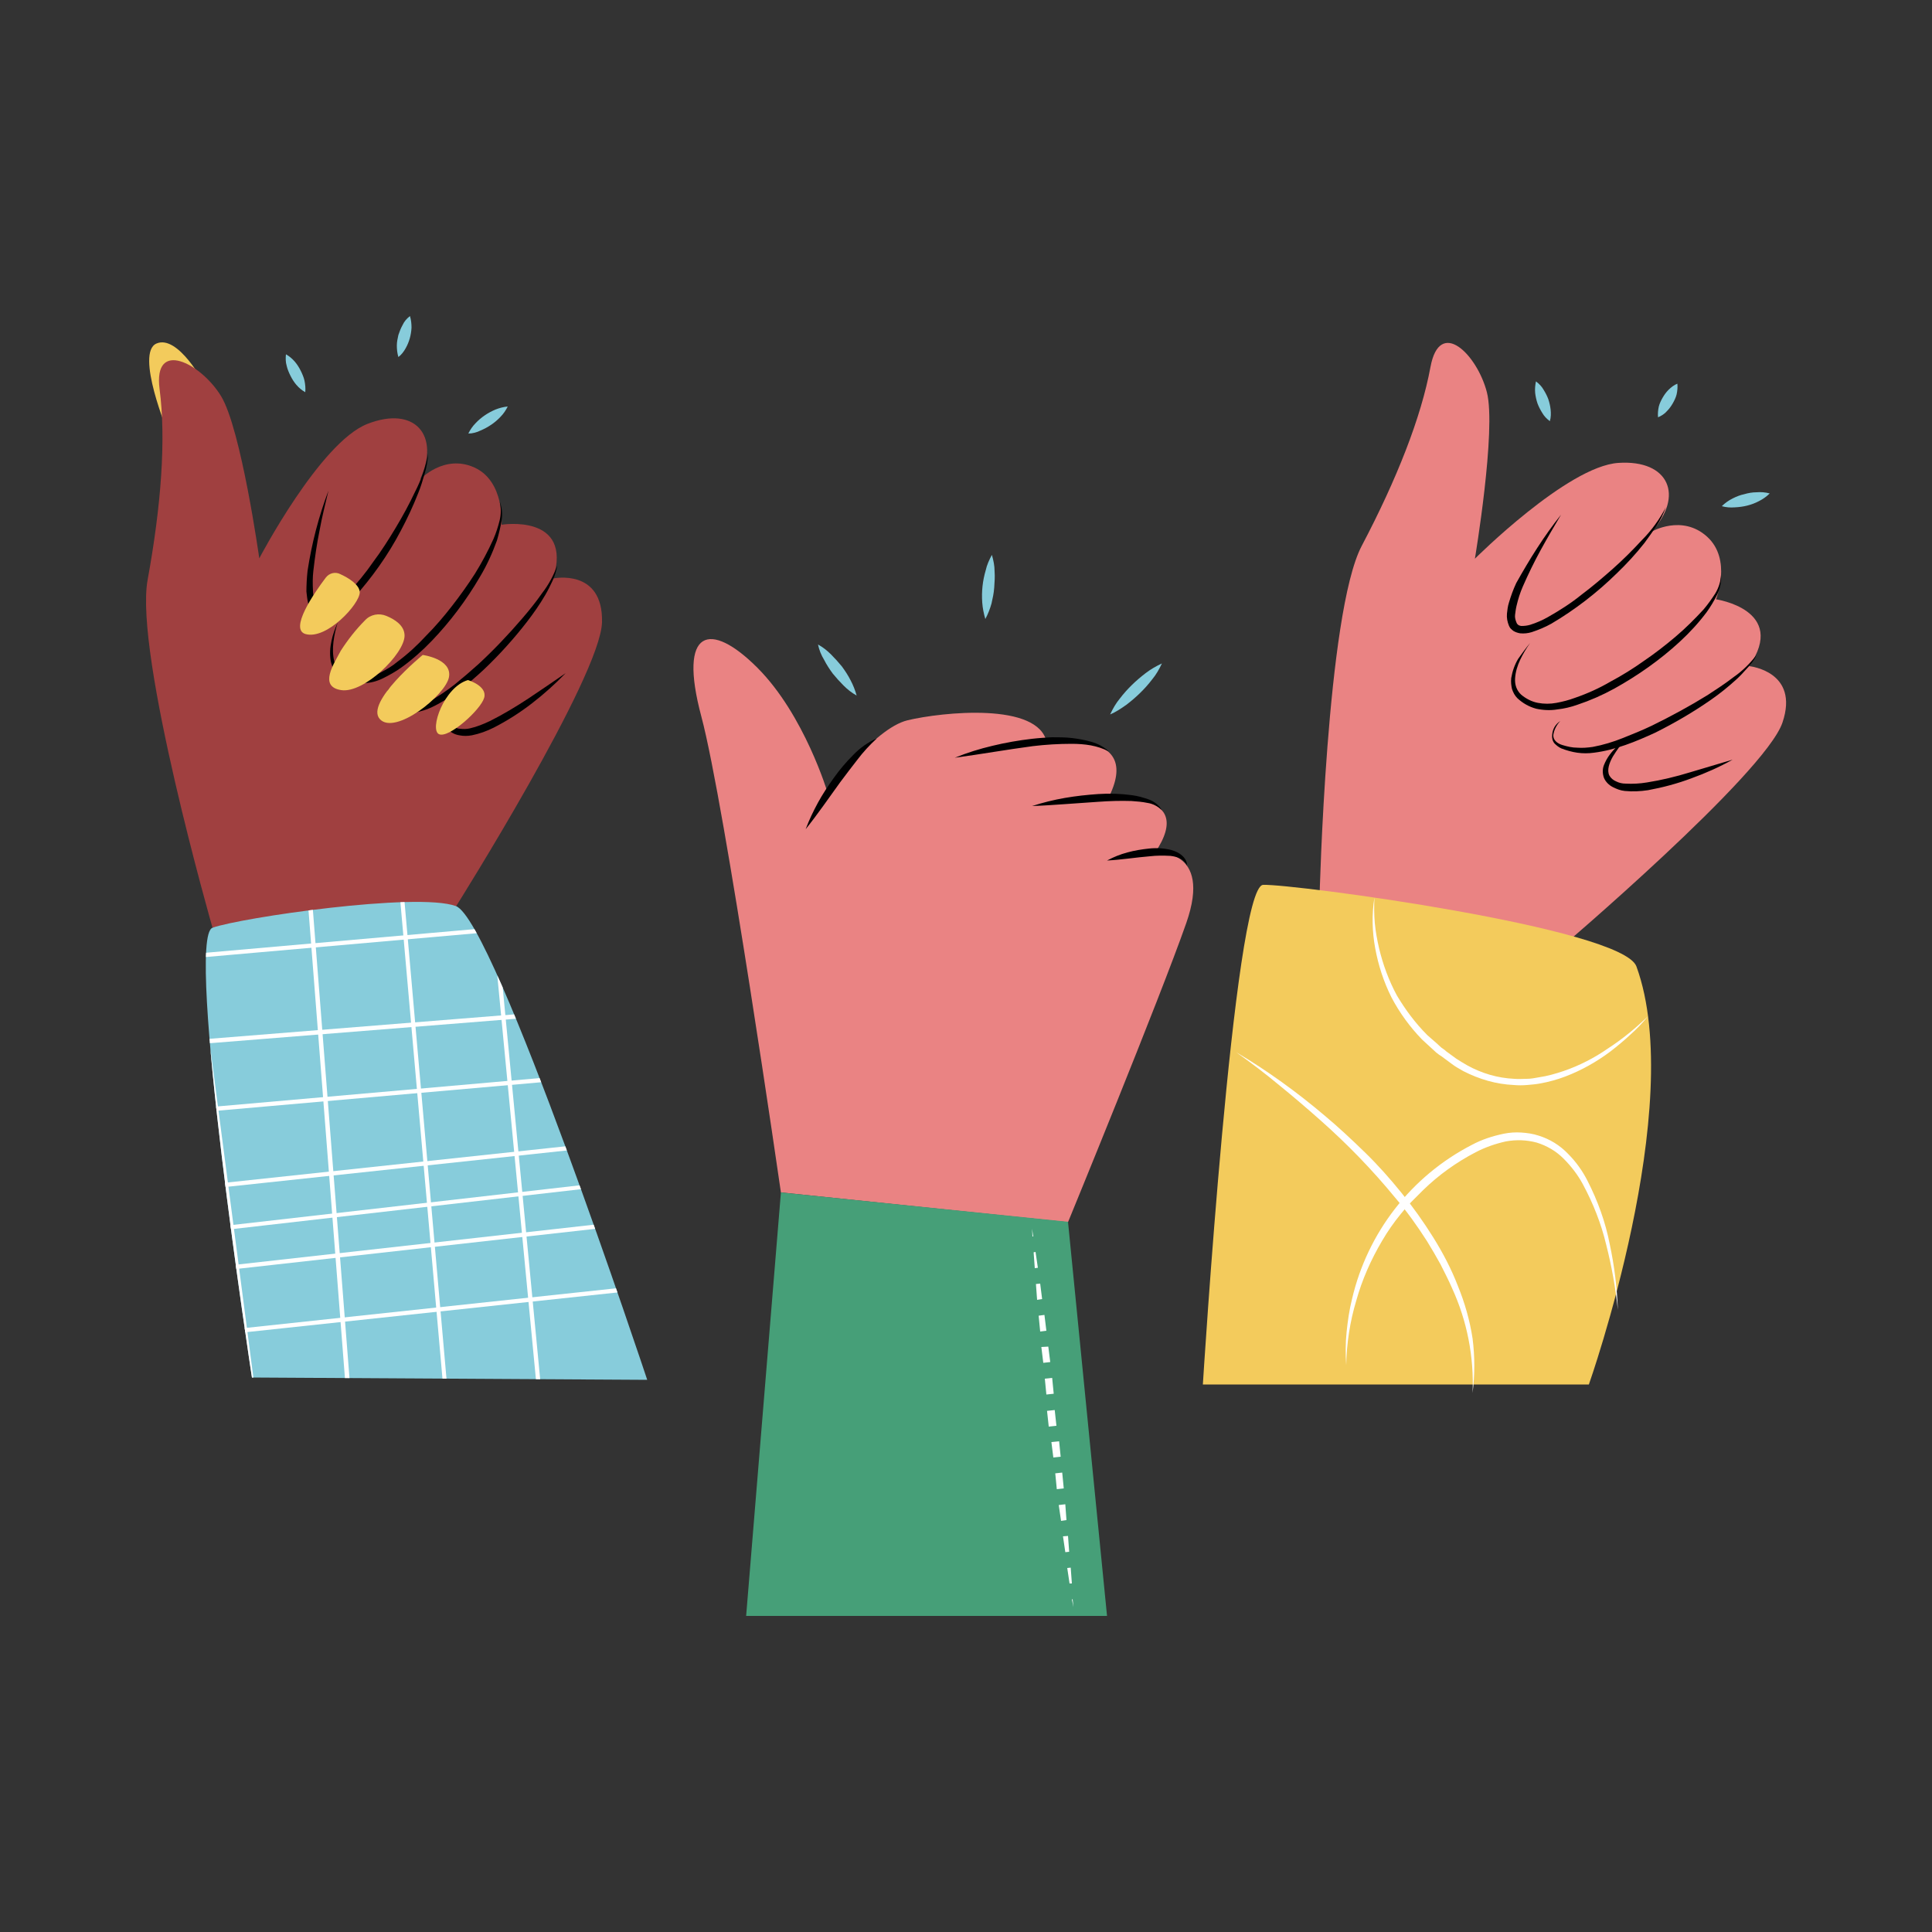 <svg transform="scale(1)" version="1.1" id="Layer_1" xmlns="http://www.w3.org/2000/svg" xmlns:xlink="http://www.w3.org/1999/xlink" x="0px" y="0px" viewBox="0 0 500 500" xml:space="preserve" class="show_show__wrapper__graphic__5Waiy "><rect x="0" y="0" width="500" height="500" fill="#333333" stroke="none"/><title>React</title><style type="text/css">
	.st0{fill:#F3CB5C;}
	.st1{fill:#A04040;}
	.st2{fill:#000001;}
	.st3{fill:#87CCDB;}
	.st4{clip-path:url(#SVGID_2_);}
	.st5{fill:#FFFFFF;}
	.st6{fill:#EA8383;}
	.st7{fill:#469F78;}
</style><g id="hand-1"><path class="st0" d="M52.9,99.4c0,0-6.8-12.9-12.4-10.5s3,23.1,3,23.1L52.9,99.4z"></path><path class="st1" d="M55,240.1c0,0-20.3-70.8-16.8-90s4.8-36.3,3.1-49.4S52,94,57.2,102.5s9.9,42,9.9,42s15.7-30,28-34.8
		s18.9,3,13.6,14.4c0,0,6.2-6.7,14.1-3.1s7,14.8,7,14.8s18.5-3,13.4,13.9c0,0,12.9-2.7,12.6,11.3S118,234.6,118,234.6L55,240.1z"></path><path class="st2" d="M85,127c-0.8,3.4-1.7,6.9-2.3,10.3c-0.7,3.4-1.2,6.9-1.6,10.4c-0.2,1.7-0.2,3.4-0.1,5.2c0,0.8,0.2,1.6,0.4,2.4
		c0.2,0.7,0.5,1.4,1,1.9l0.2,0.2l0.2,0.1c0.1,0.1,0.2,0.1,0.4,0.2c0.3,0.1,0.6,0.1,0.9,0c0.7-0.2,1.4-0.5,2.1-0.9
		c1.4-1,2.7-2.1,3.8-3.3c2.4-2.5,4.6-5.2,6.6-8.1c2.1-2.8,4-5.8,5.8-8.8s3.5-6.1,5-9.3c1.6-3.1,2.8-6.5,3.4-9.9
		c-0.1,1.8-0.4,3.5-0.9,5.2c-0.5,1.7-1,3.4-1.7,5.1c-1.3,3.3-2.8,6.5-4.5,9.7c-3.3,6.3-7.5,12.2-12.3,17.5c-1.3,1.3-2.7,2.5-4.2,3.6
		c-0.8,0.6-1.8,1-2.8,1.2c-0.6,0.1-1.2,0.1-1.8-0.1c-0.3-0.1-0.6-0.2-0.8-0.4c-0.1-0.1-0.3-0.2-0.4-0.2l-0.3-0.3
		c-0.7-0.8-1.2-1.7-1.4-2.8c-0.2-0.9-0.3-1.9-0.4-2.8c0-1.8,0.1-3.6,0.3-5.4C80.7,140.5,82.5,133.6,85,127z"></path><path class="st2" d="M87.4,161.1c-0.5,1.6-0.9,3.3-1.1,5c-0.2,1.7-0.2,3.4,0.2,5c0.3,1.5,1.4,2.9,2.8,3.6c1.5,0.6,3.1,0.9,4.7,0.7
		c1.6-0.2,3.2-0.6,4.6-1.4c1.5-0.8,2.9-1.6,4.2-2.7c2.7-2,5.2-4.3,7.5-6.8c2.4-2.4,4.6-5,6.7-7.7c2.1-2.7,4.1-5.5,5.9-8.3
		c1.8-2.9,3.4-5.9,4.8-9c0.7-1.6,1.2-3.2,1.6-4.8c0.4-1.6,0.4-3.4,0-5c0.6,1.6,0.8,3.4,0.5,5.1c-0.3,1.7-0.7,3.4-1.2,5.1
		c-1.2,3.3-2.6,6.4-4.4,9.4c-3.5,6-7.7,11.6-12.5,16.6c-2.4,2.5-5,4.8-7.9,6.9c-1.4,1-3,1.9-4.6,2.7c-1.6,0.8-3.4,1.3-5.2,1.3
		c-1.9,0.1-3.7-0.3-5.3-1.2c-0.8-0.5-1.5-1.1-2.1-1.9c-0.5-0.8-0.8-1.7-1-2.6c-0.3-1.8-0.2-3.5,0.2-5.3
		C86.1,164.3,86.7,162.7,87.4,161.1z"></path><path class="st2" d="M100.8,178c-0.3,0.6-0.5,1.3-0.6,1.9c-0.2,0.6-0.2,1.3,0,1.9c0.3,1.3,1.6,1.8,2.9,1.8c1.3,0,2.7-0.1,4-0.5
		c1.3-0.3,2.5-0.8,3.7-1.4c2.4-1.3,4.6-2.8,6.8-4.5c2.1-1.7,4.2-3.5,6.2-5.3c4-3.7,7.8-7.7,11.4-11.9c1.8-2.1,3.5-4.2,5.1-6.5
		c1.7-2.2,3-4.6,3.9-7.2c-0.2,1.4-0.6,2.7-1.2,4c-0.6,1.3-1.2,2.5-1.9,3.7c-1.4,2.4-3,4.7-4.7,6.9c-3.4,4.4-7.2,8.6-11.2,12.4
		c-4.1,3.8-8.5,7.4-13.6,9.8c-1.3,0.6-2.7,1-4.1,1.3c-1.4,0.3-2.9,0.3-4.3,0.1c-0.8-0.1-1.5-0.3-2.1-0.7c-0.7-0.4-1.1-1.1-1.2-1.9
		C99.5,180.6,99.9,179.2,100.8,178z"></path><path class="st2" d="M146.4,174.2c-2.7,2.8-5.6,5.4-8.7,7.8c-3.1,2.4-6.4,4.5-9.9,6.3c-1.8,0.9-3.7,1.6-5.7,2
		c-1.1,0.2-2.2,0.2-3.2,0c-1.2-0.2-2.2-0.7-3-1.6c-0.7-0.9-1.1-2-1-3.2c0.1-1,0.3-2,0.6-3c0.7-1.8,1.6-3.6,2.8-5.1
		c-0.8,1.7-1.5,3.6-1.9,5.4c-0.4,1.8-0.5,3.8,0.6,4.9c0.6,0.5,1.3,0.9,2.1,0.9c0.8,0.1,1.7,0.1,2.5-0.1c1.8-0.4,3.5-1.1,5.2-1.9
		c3.4-1.7,6.7-3.7,9.9-5.8C140,178.6,143.2,176.4,146.4,174.2z"></path><path class="st0" d="M84.3,149.5c0.9-1.2,2.5-1.6,3.8-0.9c2.2,1,5,2.8,5,4.7c0,3-8.5,12.3-14,10.8
		C74.8,162.9,81.2,153.6,84.3,149.5z"></path><path class="st0" d="M94.5,160.5c1.4-1.5,3.6-1.9,5.5-1.1c2.2,0.9,4.7,2.5,4.7,5.1c0,4.7-10.5,15-16.4,14.1s-1.9-6.8-0.1-10.2
		C90,165.6,92.1,162.9,94.5,160.5z"></path><path class="st0" d="M109.4,169.5c0,0,7.6,1,6.8,5.7s-14,15.2-17.9,10.9S109.4,169.5,109.4,169.5z"></path><path class="st0" d="M121.1,176c0,0,5.1,1.5,4.2,4.6s-9.2,10.6-11.7,9.4S114.9,177.8,121.1,176z"></path><path class="st3" d="M167.5,357.1c0,0-39.5-118.9-49.5-122.6s-55.8,3-63,5.6s10.2,116.4,10.2,116.4L167.5,357.1z"></path><g><defs><path id="SVGID_1_" d="M167.5,357.1c0,0-39.5-118.9-49.5-122.6s-55.8,3-63,5.6s10.2,116.4,10.2,116.4L167.5,357.1z"></path></defs><clipPath id="SVGID_2_"><use xlink:href="#SVGID_1_" style="overflow: visible;"></use></clipPath><g class="st4"><path class="st5" d="M0.6,444.2c-0.3,0-0.5-0.2-0.6-0.5l-37.8-310.2c0-0.3,0.2-0.6,0.5-0.6c0,0,0,0,0,0c0.3,0,0.6,0.2,0.6,0.5
				L1.1,443.6C1.2,443.9,1,444.2,0.6,444.2L0.6,444.2z"></path><path class="st5" d="M23.3,442.3c-0.3,0-0.5-0.2-0.6-0.5l-40.3-309.9c0-0.3,0.2-0.6,0.5-0.6c0.3,0,0.6,0.2,0.6,0.5l40.3,309.9
				C23.8,442,23.6,442.2,23.3,442.3L23.3,442.3z"></path><path class="st5" d="M37.6,441c-0.3,0-0.5-0.2-0.6-0.5L-4.7,130.7c0-0.3,0.2-0.6,0.5-0.6c0.3-0.1,0.6,0.1,0.6,0.4c0,0,0,0,0,0
				l41.7,309.8C38.1,440.7,37.9,441,37.6,441L37.6,441z"></path><path class="st5" d="M50,439.9c-0.3,0-0.5-0.2-0.6-0.5L11.6,129.3c0-0.3,0.2-0.6,0.5-0.6c0.3,0,0.6,0.2,0.6,0.5l37.8,310.2
				C50.5,439.6,50.3,439.9,50,439.9L50,439.9z"></path><path class="st5" d="M366.2,260.2l-491.3,43.2c-0.3,0-0.6-0.2-0.6-0.5c0,0,0,0,0,0c0-0.3,0.2-0.6,0.5-0.6l491.3-43.2
				c0.3,0,0.6,0.2,0.6,0.5c0,0,0,0,0,0C366.7,259.9,366.5,260.2,366.2,260.2z"></path><path class="st5" d="M359.2,245.6L359.2,245.6L-126,284.4c-0.3,0-0.6-0.2-0.6-0.5c0-0.3,0.2-0.6,0.5-0.6l0,0l485.2-38.9
				c0.3,0,0.5,0.3,0.5,0.6C359.6,245.3,359.5,245.5,359.2,245.6L359.2,245.6z"></path><path class="st5" d="M247.5,230.6l-375.3,33c-0.3,0-0.6-0.2-0.6-0.5c0,0,0,0,0,0c0-0.3,0.2-0.6,0.5-0.6l375.4-33
				c0.3-0.1,0.6,0.1,0.6,0.4c0.1,0.3-0.1,0.6-0.4,0.6C247.6,230.6,247.5,230.6,247.5,230.6L247.5,230.6z"></path><path class="st5" d="M-129.8,243.3c-0.3,0-0.5-0.2-0.6-0.5c0-0.3,0.2-0.6,0.5-0.6c0,0,0,0,0,0l375.3-35.3l0,0
				c0.3,0,0.5,0.2,0.5,0.5c0,0.3-0.2,0.5-0.4,0.5L-129.8,243.3L-129.8,243.3z"></path><path class="st5" d="M-131.2,226.2c-0.3,0-0.5-0.2-0.6-0.5c0-0.3,0.2-0.6,0.5-0.6l374.5-42.5c0.3,0,0.6,0.2,0.6,0.5c0,0,0,0,0,0
				c0,0.3-0.2,0.6-0.5,0.6L-131.2,226.2L-131.2,226.2z"></path><path class="st5" d="M-132.7,207.8c-0.3,0-0.5-0.2-0.6-0.5c0-0.3,0.2-0.6,0.5-0.6l374.3-44.8c0.3,0,0.6,0.2,0.6,0.5
				c0,0.3-0.2,0.6-0.5,0.6L-132.7,207.8L-132.7,207.8z"></path><path class="st5" d="M-133.7,196c-0.3,0-0.5-0.2-0.6-0.5c0-0.3,0.2-0.6,0.5-0.6l374.2-46.1c0.3,0,0.5,0.2,0.6,0.5
				c0,0.3-0.2,0.6-0.5,0.6L-133.7,196L-133.7,196z"></path><path class="st5" d="M-135,181.2c-0.3,0-0.5-0.2-0.6-0.5c0-0.3,0.2-0.6,0.5-0.6c0,0,0,0,0,0l374.5-42.5l0,0
				c0.3-0.1,0.6,0.1,0.6,0.4c0.1,0.3-0.1,0.6-0.4,0.6c0,0-0.1,0-0.1,0L-135,181.2z"></path><path class="st5" d="M78.8,462c-0.3,0-0.5-0.2-0.6-0.5L34.5,127.3c0-0.3,0.2-0.6,0.5-0.6c0,0,0,0,0,0c0.3-0.1,0.5,0.1,0.6,0.4
				c0,0,0,0,0,0.1l43.7,334.3C79.3,461.7,79.1,462,78.8,462L78.8,462z"></path><path class="st5" d="M97.9,460.3L97.9,460.3c-0.3,0-0.6-0.2-0.6-0.5L71.7,131c0-0.3,0.2-0.5,0.5-0.6l0,0c0.3,0,0.6,0.2,0.6,0.5
				l25.7,328.8C98.4,460,98.2,460.3,97.9,460.3C97.9,460.3,97.9,460.3,97.9,460.3z"></path><path class="st5" d="M124,458c-0.3,0-0.6-0.2-0.6-0.5c0,0,0,0,0,0L94.4,129c0-0.3,0.3-0.5,0.6-0.5c0.3,0,0.5,0.2,0.5,0.4
				l28.9,328.5C124.5,457.7,124.3,457.9,124,458z"></path><path class="st5" d="M148.7,455.8c-0.3,0-0.5-0.2-0.6-0.5L116.7,127c0-0.3,0.2-0.6,0.5-0.6c0,0,0,0,0,0l0,0
				c0.3,0,0.5,0.2,0.6,0.5c0,0,0,0,0,0l31.4,328.4C149.2,455.6,149,455.8,148.7,455.8C148.7,455.9,148.7,455.9,148.7,455.8
				L148.7,455.8z"></path><path class="st5" d="M175.3,453.5c-0.3,0-0.5-0.2,5.3,8.6l-39.3-327.5c-5.9-9.4-5.7-9.7-5.4-9.7s0.6,0.2,6.4,9.6L181.7,462
				C175.9,453.2,175.7,453.5,175.3,453.5L175.3,453.5z"></path><path class="st5" d="M198,451.5c-0.3,0-0.5-0.2-0.6-0.5l-41.9-327.3c0-0.3,0.2-0.6,0.5-0.6c0,0,0,0,0,0l0,0
				c0.3,0,0.5,0.2,0.6,0.5L198.4,451C198.5,451.2,198.3,451.5,198,451.5L198,451.5z"></path><path class="st5" d="M212.3,450.3c-0.3,0-0.5-0.2-0.6-0.5l-43.2-327.2c0-0.3,0.2-0.6,0.5-0.6c0.3,0,0.6,0.2,0.6,0.5l43.2,327.2
				C212.8,450,212.6,450.2,212.3,450.3C212.3,450.3,212.3,450.3,212.3,450.3L212.3,450.3z"></path><path class="st5" d="M224.6,449.2c-0.3,0-0.5-0.2-0.6-0.5l-39.3-327.5c0-0.3,0.2-0.6,0.5-0.6c0,0,0,0,0,0c0.3,0,0.6,0.2,0.6,0.5
				l39.3,327.5C225.1,448.9,224.9,449.2,224.6,449.2L224.6,449.2z"></path><path class="st5" d="M283.5,402.5L283.5,402.5l-422.8,29.2c-0.3,0-0.6-0.2-0.6-0.5c0,0,0,0,0,0c0-0.3,0.2-0.5,0.5-0.6l0,0
				l422.8-29.2c0.3,0,0.5,0.2,0.6,0.5C284.1,402.2,283.8,402.5,283.5,402.5C283.6,402.5,283.6,402.5,283.5,402.5z"></path><path class="st5" d="M281.7,381.1L281.7,381.1l-421.5,34.6c-0.3,0-0.6-0.2-0.6-0.5c0,0,0,0,0,0c0-0.3,0.2-0.6,0.5-0.6l0,0
				l421.5-34.6c0.3,0,0.6,0.2,0.6,0.5c0,0,0,0,0,0C282.2,380.8,282,381.1,281.7,381.1z"></path><path class="st5" d="M279.9,361.2l-421.3,37.1c-0.3,0-0.6-0.2-0.6-0.5c0,0,0,0,0,0c0-0.3,0.2-0.5,0.5-0.6l421.3-37.1
				c0.3,0,0.6,0.2,0.6,0.5S280.2,361.2,279.9,361.2z"></path><path class="st5" d="M-143,381.3c-0.3,0-0.6-0.2-0.6-0.5c0-0.3,0.2-0.6,6.3,8.5l421.3-39l-5.8-9.1c0.3,0,0.5,0.2,0.6,0.5
				c0,0.3-0.2,0.6,5.4,9.7l-421.3,39L-143,381.3z"></path><path class="st5" d="M-144.1,367c-0.3,0-0.5-0.2-0.6-0.5c0-0.3,0.2-0.6,0.5-0.6c0,0,0,0,0,0l420.6-45l0,0c0.3,0,0.5,0.2,0.6,0.5
				c0,0.3-0.2,0.6-0.5,0.6L-144.1,367L-144.1,367z"></path><path class="st5" d="M-145.4,351.5c-0.3,0-0.6-0.2-0.6-0.5c0-0.3,0.2-0.6,0.5-0.6l420.4-47l0,0c0.3,0,0.5,0.2,0.6,0.5
				c0,0.3-0.2,0.6-0.5,0.6L-145.4,351.5L-145.4,351.5z"></path><path class="st5" d="M-146.2,341.7c-0.3,0-0.5-0.2-0.6-0.5c0-0.3,0.2-0.6,0.5-0.6l420.3-48c0.3-0.1,0.6,0.1,0.6,0.4
				s-0.1,0.6-0.4,0.6c0,0-0.1,0-0.1,0L-146.2,341.7L-146.2,341.7z"></path><path class="st5" d="M-147.3,329.2c-0.3,0-0.6-0.2-0.6-0.5c0,0,0,0,0,0c0-0.3,0.2-0.6,0.5-0.6l420.5-45l0,0
				c0.3,0,0.6,0.2,0.6,0.5c0,0.3-0.2,0.6-0.5,0.6L-147.3,329.2L-147.3,329.2z"></path></g></g><path class="st3" d="M74,91.7c0.9,0.5,1.6,1.1,2.3,1.9c0.6,0.7,1.1,1.5,1.5,2.3c0.4,0.8,0.8,1.7,1,2.6c0.2,1,0.3,2,0.2,3
		c-0.9-0.5-1.6-1.1-2.3-1.9c-0.6-0.7-1.1-1.5-1.5-2.3c-0.4-0.8-0.8-1.7-1-2.6C73.9,93.7,73.9,92.7,74,91.7z"></path><path class="st3" d="M106.1,81.8c0.3,1,0.4,2,0.4,3c-0.1,1.9-0.6,3.7-1.5,5.3c-0.5,0.9-1.1,1.7-1.9,2.3c-0.3-1-0.4-2-0.4-3
		c0-0.9,0.2-1.8,0.4-2.7c0.3-0.9,0.6-1.7,1.1-2.6C104.6,83.2,105.3,82.4,106.1,81.8z"></path><path class="st3" d="M121.2,112.2c0.5-1,1.1-1.9,1.9-2.7c1.4-1.5,3.2-2.7,5.1-3.5c1-0.4,2.1-0.7,3.2-0.8c-0.5,1-1.1,1.9-1.9,2.7
		c-1.4,1.5-3.2,2.7-5.1,3.5C123.4,111.9,122.3,112.2,121.2,112.2z"></path></g><g id="hand-3"><path class="st6" d="M341.5,232.2c0,0,1.8-73.6,10.9-90.9S367.8,108,370.2,95s12.1-3.2,14.6,6.5s-3.1,43.1-3.1,43.1
		s23.9-23.9,37.1-24.8s17.1,8.6,8.6,17.8c0,0,7.9-4.6,14.4,1.3s2.3,16.2,2.3,16.2s18.6,2.7,8.6,17.3c0,0,13.1,1.3,8.6,14.6
		s-58,58.8-58,58.8L341.5,232.2z"></path><path class="st2" d="M404,133.2c-1.8,3-3.6,6.1-5.3,9.2c-1.7,3.1-3.2,6.2-4.6,9.4c-0.7,1.6-1.2,3.2-1.6,4.9
		c-0.2,0.8-0.3,1.6-0.4,2.4c-0.1,0.7,0.1,1.4,0.4,2.1l0.1,0.2c0,0.1,0.1,0.1,0.1,0.1c0.1,0.1,0.2,0.2,0.3,0.3
		c0.3,0.1,0.5,0.2,0.8,0.2c0.8,0,1.5-0.1,2.2-0.3c1.6-0.5,3.2-1.2,4.6-2c3-1.7,6-3.6,8.7-5.8c2.8-2.1,5.5-4.4,8.1-6.7
		s5.1-4.8,7.5-7.4c2.5-2.5,4.6-5.4,6.2-8.5c-0.6,1.7-1.4,3.3-2.4,4.8c-1,1.5-2,2.9-3.1,4.4c-2.2,2.8-4.6,5.4-7.2,7.9
		c-5.1,5-10.8,9.4-16.9,13c-1.6,0.9-3.3,1.6-5.1,2.2c-1,0.3-2,0.4-3,0.3c-0.6-0.1-1.2-0.3-1.7-0.6c-0.3-0.2-0.5-0.4-0.7-0.6
		c-0.1-0.1-0.2-0.2-0.3-0.4l-0.2-0.4c-0.4-1-0.6-2-0.5-3.1c0.1-0.9,0.2-1.9,0.5-2.8c0.5-1.7,1.1-3.4,1.9-5.1
		C395.8,144.8,399.6,138.7,404,133.2z"></path><path class="st2" d="M396,166.4c-1,1.4-1.9,2.9-2.6,4.4c-0.7,1.5-1.2,3.1-1.3,4.8c-0.1,1.6,0.4,3.1,1.6,4.2c1.2,1,2.7,1.8,4.3,2.1
		c1.6,0.3,3.2,0.3,4.8,0c1.6-0.3,3.2-0.7,4.8-1.3c3.2-1.1,6.3-2.5,9.2-4.2c3-1.6,5.9-3.4,8.7-5.4c2.8-1.9,5.5-4,8.1-6.2
		c2.6-2.2,5-4.6,7.3-7.1c1.1-1.3,2.1-2.7,3-4.1c0.9-1.5,1.4-3.1,1.5-4.8c0.1,1.7-0.2,3.5-1,5.1c-0.8,1.6-1.7,3.1-2.7,4.5
		c-2.1,2.8-4.4,5.3-7,7.7c-5.1,4.7-10.8,8.7-16.9,12.1c-3.1,1.7-6.3,3.1-9.6,4.2c-1.7,0.6-3.4,1-5.2,1.2c-1.8,0.3-3.7,0.2-5.5-0.2
		c-1.8-0.5-3.4-1.4-4.8-2.7c-0.7-0.7-1.1-1.5-1.4-2.4c-0.2-0.9-0.3-1.8-0.2-2.8c0.3-1.8,0.9-3.5,1.8-5
		C393.9,169.1,394.9,167.7,396,166.4z"></path><path class="st2" d="M403.8,186.6c-0.5,0.5-0.9,1.1-1.2,1.7c-0.3,0.6-0.5,1.2-0.6,1.9c-0.1,1.3,1,2.2,2.3,2.6
		c1.3,0.4,2.6,0.7,3.9,0.7c1.3,0.1,2.6,0,4-0.2c2.7-0.5,5.3-1.3,7.8-2.3c2.5-1,5-2,7.5-3.2c4.9-2.4,9.7-5,14.4-7.9
		c2.3-1.5,4.6-3,6.8-4.7c2.3-1.6,4.2-3.5,5.9-5.7c-0.6,1.3-1.4,2.4-2.4,3.4c-0.9,1-1.9,2.1-2.9,3c-2.1,1.9-4.2,3.6-6.5,5.2
		c-4.6,3.2-9.4,6-14.4,8.5c-5,2.3-10.3,4.5-15.9,5.2c-1.4,0.2-2.9,0.2-4.3,0c-1.4-0.2-2.8-0.6-4.1-1.1c-0.7-0.3-1.3-0.8-1.8-1.3
		c-0.5-0.6-0.7-1.4-0.6-2.2C401.8,188.6,402.6,187.4,403.8,186.6z"></path><path class="st2" d="M448.4,196.6c-3.4,1.9-7,3.5-10.6,4.8c-3.7,1.4-7.5,2.4-11.3,3.1c-2,0.3-4,0.4-6,0.2c-1.1-0.1-2.1-0.5-3.1-1
		c-1-0.5-1.9-1.4-2.3-2.4c-0.4-1.1-0.4-2.3,0-3.3c0.4-1,0.9-1.9,1.5-2.7c1.2-1.6,2.6-2.9,4.2-4.1c-1.3,1.4-2.4,3-3.4,4.6
		c-0.9,1.6-1.6,3.5-0.9,4.9c0.4,0.7,1,1.2,1.7,1.5c0.8,0.4,1.6,0.6,2.5,0.6c1.8,0.1,3.7,0,5.5-0.3c3.8-0.6,7.5-1.5,11.1-2.6
		C441,198.8,444.7,197.7,448.4,196.6z"></path><path class="st0" d="M411.2,358.3c0,0,25.5-72.1,12.3-108.2c-3.7-10-89-21.4-96.6-21.1s-15.6,129.3-15.6,129.3L411.2,358.3z"></path><path class="st5" d="M355.7,232.3c-0.1,2.2-0.1,4.4,0.1,6.6c0.2,2.2,0.6,4.3,1.1,6.5c1,4.2,2.5,8.3,4.6,12.2
		c2.2,3.7,4.8,7.2,7.9,10.3l2.4,2.1l1.2,1.1c0.4,0.3,0.9,0.6,1.3,1l2.6,1.9c0.9,0.6,1.8,1.1,2.8,1.7c3.8,2.1,7.9,3.3,12.2,3.5
		c1.1,0.1,2.1,0,3.2,0s2.1-0.2,3.2-0.4c2.1-0.3,4.2-0.9,6.3-1.6c4.1-1.4,8-3.4,11.6-5.9c3.7-2.4,7.1-5.2,10.3-8.3
		c-1.4,1.7-2.9,3.3-4.6,4.8c-1.6,1.5-3.3,2.9-5.1,4.3c-3.6,2.7-7.5,4.9-11.7,6.5c-2.1,0.8-4.3,1.4-6.5,1.8c-1.1,0.2-2.2,0.3-3.4,0.4
		s-2.3,0.1-3.4,0c-4.6-0.2-9-1.5-13.1-3.6c-1-0.6-2-1.1-2.9-1.8l-2.7-2c-0.5-0.3-0.9-0.6-1.4-1l-1.2-1.1L368,269
		c-3.1-3.2-5.8-6.9-7.9-10.9c-2-4-3.4-8.3-4.2-12.7C355.1,241.1,355,236.6,355.7,232.3z"></path><path class="st5" d="M319.9,272.3c8.1,4.8,15.7,10.3,22.9,16.4c3.6,3,7,6.2,10.4,9.5s6.5,6.8,9.5,10.5c3,3.7,5.7,7.5,8.2,11.5
		c2.5,4,4.7,8.2,6.4,12.6c1.8,4.4,3.1,9,3.8,13.6c0.6,4.7,0.6,9.4,0,14.1c0.4-9.3-1.4-18.6-5.3-27.1c-0.9-2.1-2-4.2-3-6.2l-1.7-3
		c-0.6-1-1.2-2-1.8-3c-2.5-3.9-5.2-7.7-8.2-11.2c-5.9-7.2-12.4-13.9-19.4-20.1c-3.5-3.1-7-6.1-10.7-9.1
		C327.4,277.8,323.7,275,319.9,272.3z"></path><path class="st5" d="M348.4,353.3c-0.2-2.9-0.2-5.7,0.1-8.6c0.3-2.9,0.7-5.7,1.4-8.5c4-17.2,15.3-31.8,31-39.9
		c2.6-1.4,5.4-2.3,8.3-2.9c1.5-0.3,3-0.4,4.5-0.3c1.5,0.1,3,0.3,4.5,0.8c2.9,0.9,5.5,2.5,7.6,4.7c2.1,2.1,3.8,4.5,5.1,7.1
		c2.6,5.1,4.6,10.6,5.7,16.3c1.2,5.6,1.9,11.3,2.1,17c-0.6-5.7-1.6-11.3-3-16.8c-1.3-5.5-3.4-10.8-6.1-15.8c-1.3-2.4-3-4.6-5-6.6
		c-1.9-1.9-4.3-3.3-6.9-4.1c-2.6-0.7-5.3-0.8-8-0.3c-2.7,0.6-5.3,1.5-7.8,2.8c-5,2.6-9.6,5.9-13.6,9.8c-1,1-2,2-3,3
		s-1.9,2.1-2.8,3.2c-1.8,2.2-3.4,4.5-4.8,6.9c-2.9,4.9-5.2,10.1-6.7,15.5C349.4,341.9,348.5,347.6,348.4,353.3z"></path><path class="st3" d="M397.5,98.7c0.8,0.6,1.5,1.3,2,2.2c0.5,0.8,0.9,1.6,1.2,2.4c0.3,0.9,0.5,1.8,0.6,2.7c0.1,1,0.1,2-0.2,3
		c-0.8-0.6-1.5-1.3-2-2.2c-0.5-0.8-0.9-1.6-1.2-2.4c-0.3-0.9-0.5-1.8-0.6-2.7C397.2,100.7,397.3,99.7,397.5,98.7z"></path><path class="st3" d="M434.1,99.3c0.1,0.9,0,1.9-0.2,2.8c-0.2,0.8-0.6,1.6-1,2.3c-0.4,0.7-0.9,1.4-1.5,2c-0.6,0.7-1.4,1.2-2.3,1.6
		c-0.1-0.9,0-1.9,0.2-2.8c0.2-0.8,0.6-1.6,1-2.3c0.4-0.7,0.9-1.4,1.5-2C432.5,100.2,433.3,99.6,434.1,99.3z"></path><path class="st3" d="M445.6,131c0.8-0.8,1.8-1.5,2.8-2c1-0.5,2-0.9,3-1.1c1-0.3,2.1-0.5,3.2-0.5c1.1-0.1,2.3,0,3.4,0.3
		c-0.8,0.8-1.8,1.5-2.8,2c-1.9,1-4,1.5-6.2,1.6C447.8,131.4,446.7,131.3,445.6,131z"></path></g><g id="hand-2"><path class="st6" d="M202.1,308.6c0,0-14.5-100.4-20.6-123.2s2.3-24.8,14.5-12.6s18.2,32.4,18.2,32.4s11.9-16.7,20.7-18.8
		s34-4.8,36,5.8c0,0,25.6-4.2,15.8,14.6c0,0,23.4-2.7,12.2,13.9c0,0,15-1.5,8.1,18.2s-30.6,77.4-30.6,77.4L202.1,308.6z"></path><path class="st2" d="M247.1,196.1c3.2-1.3,6.4-2.3,9.8-3.1c3.3-0.8,6.7-1.4,10.2-1.8c1.7-0.2,3.4-0.3,5.1-0.4c1.7,0,3.5,0,5.2,0.2
		c1.7,0.2,3.4,0.5,5.1,1c1.7,0.5,3.2,1.3,4.5,2.5c-1.5-0.8-3.1-1.3-4.7-1.6c-1.7-0.3-3.3-0.4-5-0.4c-3.3,0-6.7,0.2-10,0.6
		C260.5,194,253.8,195.2,247.1,196.1z"></path><path class="st2" d="M267.1,208.6c2.8-0.9,5.6-1.6,8.5-2.1c2.9-0.5,5.7-0.8,8.6-1c2.9-0.2,5.9-0.1,8.8,0.3c1.5,0.2,2.9,0.6,4.3,1.1
		c1.4,0.5,2.7,1.5,3.4,2.8c-1-1-2.3-1.7-3.7-1.9c-1.4-0.3-2.8-0.4-4.2-0.5c-2.8-0.1-5.7,0-8.5,0.2s-5.7,0.4-8.6,0.6
		S270,208.5,267.1,208.6z"></path><path class="st2" d="M286.5,222.7c1.7-0.9,3.4-1.6,5.3-2.1c1.8-0.5,3.7-0.8,5.6-1c1.9-0.2,3.9-0.1,5.8,0.4c1,0.3,1.9,0.7,2.7,1.4
		c0.8,0.7,1.3,1.6,1.3,2.6c-0.9-1.8-2.6-2.3-4.3-2.5c-1.8-0.1-3.6-0.1-5.3,0.1C293.9,221.9,290.3,222.5,286.5,222.7z"></path><path class="st2" d="M208.5,214.6c0.9-2.4,2-4.7,3.2-6.9c1.2-2.2,2.6-4.3,4.1-6.4c1.5-2.1,3.1-4,4.9-5.8c1.8-1.9,3.9-3.4,6.2-4.4
		c-1.8,1.7-3.5,3.5-5,5.5c-1.5,1.9-3,3.9-4.5,5.9C214.5,206.5,211.7,210.6,208.5,214.6z"></path><polygon class="st7" points="193.1,418.2 202.1,308.6 276.4,316.2 286.5,418.2 	"></polygon><polygon class="st5" points="267.1,318 267.4,320 267.2,320 	"></polygon><polygon class="st5" points="268,324 268.6,328.1 267.8,328.2 267.5,324.1 	"></polygon><polygon class="st5" points="269.2,332.2 269.7,336.2 268.4,336.4 268.1,332.3 	"></polygon><polygon class="st5" points="270.3,340.3 270.8,344.4 269.2,344.6 268.8,340.5 	"></polygon><polygon class="st5" points="271.3,348.5 271.8,352.5 270,352.7 269.5,348.6 	"></polygon><polygon class="st5" points="272.3,356.6 272.7,360.7 270.8,360.9 270.4,356.8 	"></polygon><rect class="st5" x="271.4" y="364.9" transform="matrix(0.994 -0.108 0.108 0.994 -38.21 31.731)" width="2" height="4.1"></rect><polygon class="st5" points="274.1,373 274.5,377 272.6,377.2 272.1,373.2 	"></polygon><polygon class="st5" points="274.9,381.1 275.3,385.2 273.5,385.4 273.1,381.3 	"></polygon><polygon class="st5" points="275.7,389.3 276,393.4 274.6,393.6 274,389.5 	"></polygon><polygon class="st5" points="276.4,397.5 276.7,401.6 275.7,401.7 275.1,397.6 	"></polygon><polygon class="st5" points="277.1,405.7 277.4,409.8 276.8,409.8 276.2,405.8 	"></polygon><polygon class="st5" points="277.6,413.9 277.8,415.9 277.4,413.9 	"></polygon><path class="st3" d="M211.7,166.8c1.3,0.7,2.4,1.6,3.4,2.6c1,1,1.9,2,2.8,3.1c0.8,1.1,1.6,2.3,2.2,3.5c0.7,1.3,1.2,2.6,1.6,4
		c-1.3-0.7-2.4-1.6-3.4-2.6c-1-1-1.9-2-2.8-3.1c-0.8-1.1-1.6-2.3-2.2-3.5C212.5,169.5,212,168.2,211.7,166.8z"></path><path class="st3" d="M256.7,143.6c0.4,1.4,0.7,2.8,0.7,4.3c0.1,1.4,0,2.8-0.1,4.2c-0.1,1.4-0.4,2.8-0.7,4.1c-0.4,1.4-0.9,2.7-1.6,4
		c-0.4-1.4-0.7-2.8-0.8-4.3c-0.2-2.8,0.1-5.6,0.9-8.3C255.4,146.2,256,144.9,256.7,143.6z"></path><path class="st3" d="M287.3,184.9c0.7-1.5,1.5-2.9,2.5-4.1c1.9-2.5,4.2-4.7,6.7-6.6c1.3-1,2.7-1.8,4.2-2.5
		c-0.7,1.5-1.5,2.9-2.5,4.1c-1.9,2.5-4.2,4.7-6.7,6.6C290.1,183.4,288.7,184.3,287.3,184.9z"></path></g></svg>